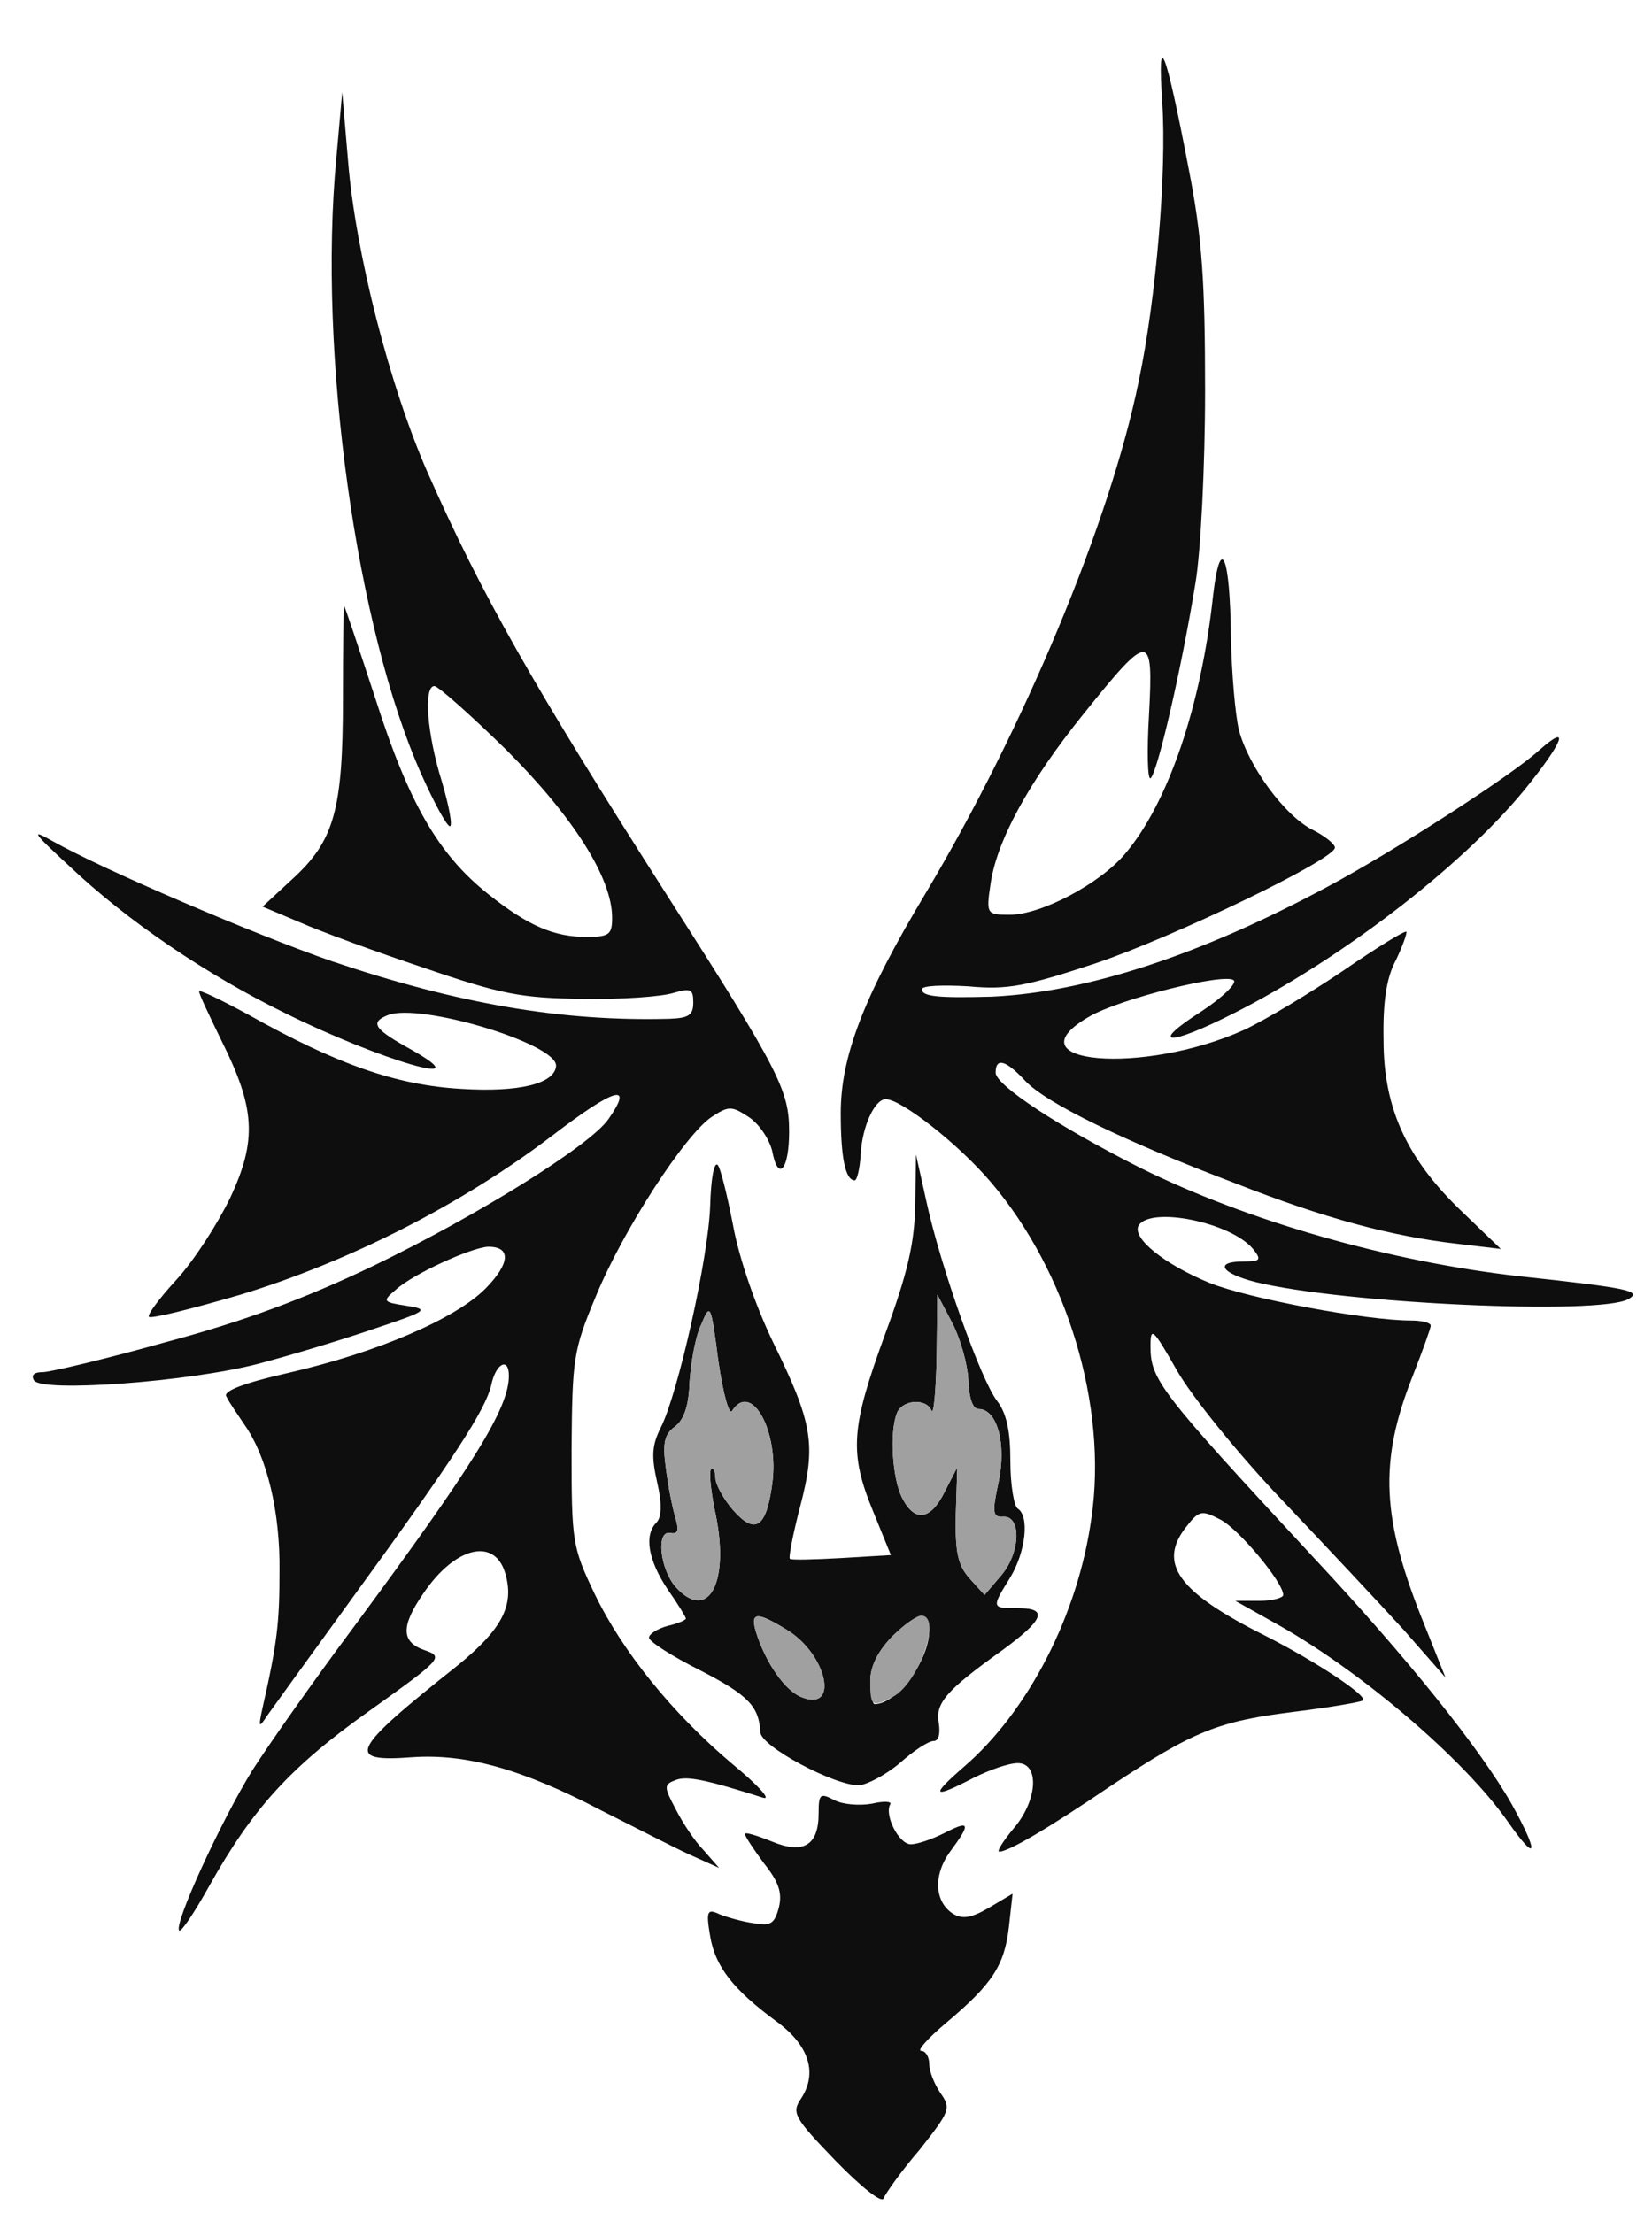 <!--?xml version="1.0" standalone="no"?-->

<svg version="1.0" xmlns="http://www.w3.org/2000/svg" width="224pt" height="300pt" viewBox="0 0 224 300" preserveAspectRatio="xMidYMid meet">
<g transform="translate(0,300) scale(0.1,-0.1)" fill="#0E0E0E" stroke="none">
<path class="node" id="node1" d="M1576 2860 c6 -92 -8 -263 -32 -377 -39 -191 -156 -471 -289 -694
-84 -140 -115 -221 -115 -298 0 -59 6 -91 19 -91 3 0 7 16 8 35 2 38 19 75 34
75 21 0 99 -61 143 -113 103 -121 158 -303 136 -454 -18 -132 -86 -263 -173
-338 -46 -40 -43 -44 13 -15 22 11 48 20 60 20 30 0 27 -51 -6 -89 -14 -17
-23 -31 -19 -31 12 0 64 30 151 89 113 75 146 88 252 101 48 6 88 13 90 15 7
6 -64 53 -133 88 -118 59 -146 98 -106 148 17 22 21 22 46 9 25 -13 85 -85 85
-102 0 -4 -15 -8 -32 -8 l-33 0 50 -28 c117 -64 261 -187 320 -272 40 -57 42
-43 5 24 -42 74 -140 197 -271 337 -207 223 -219 239 -219 284 0 27 3 25 36
-33 20 -35 83 -113 142 -175 59 -62 133 -141 165 -176 l57 -65 -28 70 c-59
145 -63 222 -16 340 13 33 24 64 24 67 0 4 -12 7 -27 7 -61 0 -221 30 -273 51
-61 25 -106 61 -96 78 17 26 125 4 155 -32 12 -15 10 -17 -13 -17 -40 0 -31
-16 17 -28 118 -29 465 -45 505 -23 19 11 1 15 -148 31 -177 20 -369 75 -514
147 -111 56 -196 112 -196 129 0 21 14 17 40 -11 28 -30 132 -81 285 -139 122
-48 213 -72 301 -82 l59 -7 -51 49 c-76 72 -108 141 -108 234 -1 53 4 85 17
109 9 19 15 36 14 38 -2 2 -41 -22 -86 -53 -46 -31 -106 -67 -134 -80 -137
-62 -321 -46 -210 18 41 24 185 60 196 49 4 -4 -15 -23 -44 -42 -72 -46 -46
-48 43 -3 145 73 308 198 394 302 53 65 65 94 21 55 -37 -34 -197 -137 -287
-185 -173 -93 -327 -143 -455 -149 -72 -2 -95 0 -95 10 0 5 28 6 63 4 53 -5
78 0 172 31 107 36 325 141 325 157 0 5 -14 16 -30 24 -38 19 -87 86 -100 135
-5 20 -10 77 -11 127 -1 109 -14 141 -24 57 -16 -150 -61 -283 -120 -352 -34
-40 -113 -82 -156 -82 -31 0 -32 1 -26 41 8 58 51 138 126 231 90 112 95 112
89 0 -3 -51 -2 -89 2 -87 9 6 42 148 61 265 7 41 13 158 13 260 0 148 -4 208
-22 300 -32 167 -43 194 -36 90z"></path>
<path class="node" id="node2" d="M456 2785 c-25 -263 27 -638 116 -836 17 -38 34 -69 38 -69 4 0 -1
27 -11 61 -20 64 -25 129 -10 129 5 0 49 -39 98 -87 90 -90 143 -173 143 -227
0 -23 -4 -26 -35 -26 -44 0 -79 15 -133 58 -68 54 -108 124 -153 265 -23 70
-42 127 -43 127 0 0 -1 -57 -1 -127 0 -152 -12 -193 -69 -245 l-40 -37 50 -21
c27 -12 103 -40 169 -62 105 -36 132 -41 215 -42 52 -1 107 3 123 8 24 7 27 5
27 -13 0 -17 -6 -21 -32 -22 -148 -4 -289 21 -458 78 -104 36 -310 124 -379
163 -30 17 -27 12 23 -34 78 -74 187 -148 294 -200 127 -63 267 -104 170 -49
-51 28 -57 37 -32 47 44 17 230 -39 228 -69 -2 -24 -50 -36 -129 -31 -87 5
-168 33 -289 101 -37 20 -66 34 -66 31 0 -4 14 -33 30 -66 46 -92 49 -135 12
-214 -17 -35 -49 -85 -73 -111 -23 -25 -40 -48 -37 -50 3 -3 59 11 124 30 148
45 301 123 422 215 86 66 112 73 77 23 -25 -36 -178 -131 -319 -199 -92 -44
-175 -75 -280 -103 -82 -23 -158 -41 -168 -41 -12 0 -16 -4 -12 -11 10 -17
210 -2 303 22 42 11 112 32 156 47 75 25 78 27 46 32 -32 5 -33 6 -14 22 23
21 102 57 125 58 31 0 30 -22 -3 -56 -40 -41 -146 -87 -268 -115 -62 -14 -89
-25 -84 -32 3 -7 15 -24 25 -39 30 -43 48 -117 47 -198 0 -69 -3 -97 -23 -185
-6 -27 -5 -28 6 -11 7 10 60 83 118 163 137 188 178 252 186 285 6 30 24 39
24 13 0 -44 -48 -121 -210 -340 -53 -71 -115 -159 -138 -195 -42 -68 -107
-209 -99 -217 3 -2 21 25 41 61 59 105 110 161 217 237 98 70 101 73 75 82
-32 11 -33 32 -2 77 44 65 99 77 112 24 11 -42 -7 -74 -66 -122 -145 -115
-153 -131 -61 -124 73 5 149 -16 256 -72 44 -22 98 -50 120 -60 l40 -18 -21
24 c-12 12 -29 38 -38 56 -16 30 -16 33 0 39 15 6 40 1 119 -24 11 -3 -7 17
-41 45 -82 69 -150 153 -188 232 -30 63 -31 70 -31 195 1 123 2 134 33 208 37
90 121 219 157 243 23 15 27 15 50 0 14 -9 28 -30 32 -46 8 -43 23 -26 23 26
0 56 -13 82 -164 318 -184 288 -253 410 -326 575 -52 118 -98 299 -108 422
l-8 94 -8 -90z"></path>
<path class="node" id="node3" d="M963 1367 c-2 -71 -44 -257 -67 -302 -12 -24 -13 -39 -5 -74 7 -30 6
-48 -1 -55 -17 -17 -11 -51 15 -90 14 -20 25 -38 25 -40 0 -2 -11 -7 -25 -10
-14 -4 -25 -11 -25 -16 0 -5 31 -25 69 -44 66 -34 80 -49 82 -84 0 -19 101
-73 134 -72 11 1 36 14 55 30 19 17 39 30 46 30 7 0 9 10 7 24 -5 27 9 44 86
99 56 41 63 57 22 57 -37 0 -37 0 -11 42 21 35 26 83 10 93 -5 3 -10 32 -10
64 0 41 -5 65 -18 82 -22 28 -77 183 -96 271 l-14 63 -1 -68 c-1 -52 -10 -92
-41 -176 -46 -126 -49 -160 -16 -240 l24 -59 -67 -4 c-36 -2 -68 -3 -70 -1 -2
1 4 33 14 71 22 84 17 113 -37 223 -24 50 -46 114 -54 158 -8 41 -17 78 -21
82 -5 4 -9 -20 -10 -54z m350 -238 c1 -25 6 -39 14 -39 25 0 38 -47 27 -99 -9
-41 -8 -48 6 -47 25 2 24 -48 -2 -79 l-23 -27 -20 22 c-16 18 -20 35 -19 86
l2 65 -17 -33 c-19 -39 -41 -42 -58 -8 -13 26 -17 88 -7 114 7 19 40 21 47 4
3 -7 6 25 7 72 l1 85 20 -38 c11 -21 21 -56 22 -78z m-320 -41 c26 40 64 -29
54 -100 -8 -59 -23 -69 -53 -35 -13 15 -24 35 -24 44 0 9 -3 14 -6 11 -3 -3 0
-32 7 -64 18 -92 -12 -143 -55 -95 -21 24 -27 77 -7 73 10 -2 12 3 7 20 -4 13
-10 43 -13 67 -5 35 -2 47 12 57 13 10 19 29 20 61 2 27 8 62 16 78 12 29 13
28 23 -50 7 -47 15 -75 19 -67z m75 -298 c53 -33 70 -110 20 -91 -23 8 -50 47
-63 89 -8 27 1 28 43 2z m192 0 c0 -41 -44 -100 -74 -100 -3 0 -6 14 -6 31 0
20 10 40 29 60 35 34 51 37 51 9z"></path>
<path class="node" id="node4" d="M1110 542 c0 -44 -21 -56 -64 -38 -20 8 -36 13 -36 10 0 -3 12 -21
26 -40 20 -25 25 -40 20 -60 -6 -22 -11 -25 -34 -21 -15 2 -36 8 -46 12 -17 8
-19 5 -13 -30 7 -41 31 -72 91 -116 43 -32 55 -69 32 -104 -13 -19 -9 -26 47
-84 35 -36 63 -58 65 -51 3 7 24 37 49 66 41 52 43 56 28 77 -8 12 -15 29 -15
39 0 10 -5 18 -11 18 -6 0 9 17 34 38 63 53 79 78 85 130 l5 45 -32 -19 c-24
-14 -36 -16 -49 -8 -25 16 -27 53 -3 85 28 38 26 42 -9 24 -16 -8 -36 -15 -45
-15 -16 0 -36 39 -28 54 3 4 -8 5 -25 1 -17 -3 -40 -1 -51 5 -19 10 -21 8 -21
-18z"></path>
</g>
<g transform="translate(0,300) scale(0.1,-0.1)" fill="#A0A0A0" stroke="none">

<path class="node" id="node6" d="M1270 1160 c-1 -47 -4 -79 -7 -72 -7 17 -40 15 -47 -4 -10 -26 -6
-88 7 -114 17 -34 39 -31 58 8 l17 33 -2 -65 c-1 -51 3 -68 19 -86 l20 -22 23
27 c26 31 27 81 2 79 -14 -1 -15 6 -6 47 11 52 -2 99 -27 99 -8 0 -13 14 -14
39 -1 22 -11 57 -22 78 l-20 38 -1 -85z"></path>
<path class="node" id="node7" d="M951 1205 c-8 -16 -14 -51 -16 -78 -1 -32 -7 -51 -20 -61 -14 -10
-17 -22 -12 -57 3 -24 9 -54 13 -67 5 -17 3 -22 -7 -20 -20 4 -14 -49 7 -73
43 -48 73 3 55 95 -7 32 -10 61 -7 64 3 3 6 -2 6 -11 0 -9 11 -29 24 -44 30
-34 45 -24 53 35 10 71 -28 140 -54 100 -4 -8 -12 20 -19 67 -10 78 -11 79
-23 50z"></path>
<path class="node" id="node8" d="M1025 788 c13 -42 40 -81 63 -89 50 -19 33 58 -20 91 -42 26 -51 25
-43 -2z"></path>
<path class="node" id="node9" d="M1209 781 c-19 -20 -29 -40 -29 -60 0 -34 2 -36 31 -21 35 19 67 110
38 110 -6 0 -24 -13 -40 -29z"></path>
</g>
</svg>